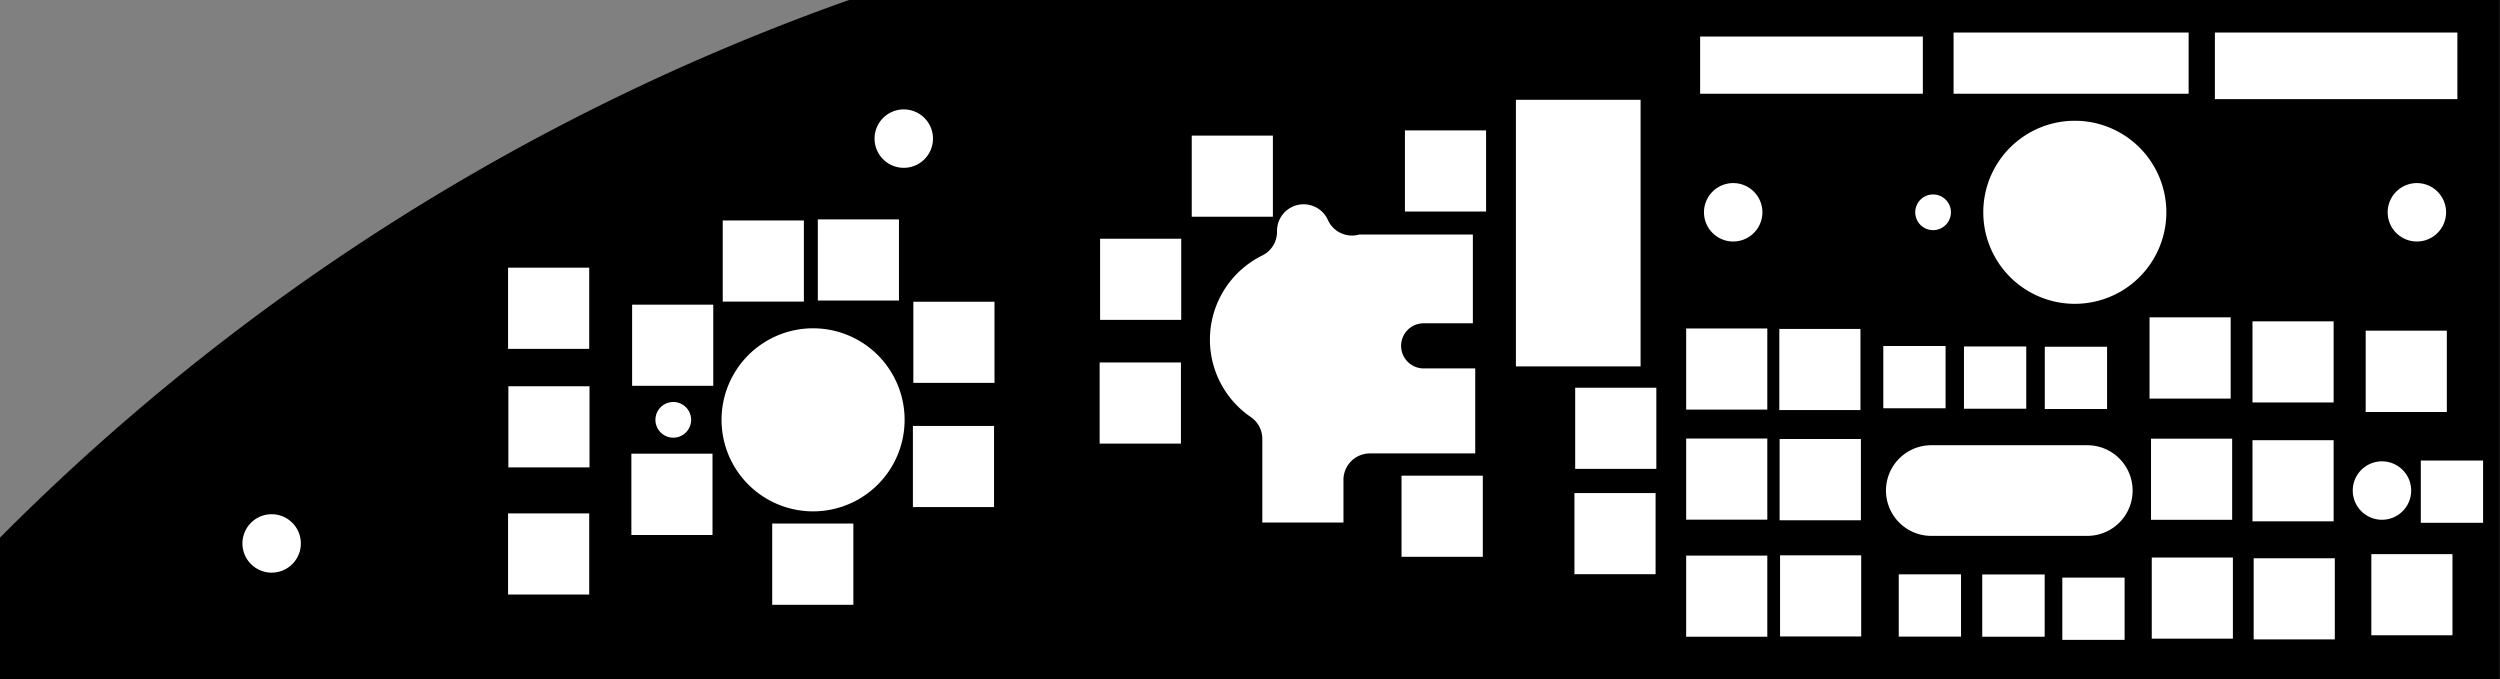 <?xml version="1.0" encoding="utf-8"?>
<!-- Generator: Fusion 360, Shaper Origin Export Add-In, Version 1.6.10  -->
<svg xmlns="http://www.w3.org/2000/svg" xmlns:xlink="http://www.w3.org/1999/xlink" xmlns:shaper="http://www.shapertools.com/namespaces/shaper" shaper:fusionaddin="version:1.6.10" width="16.828cm" height="4.572cm" version="1.1" x="0cm" y="0cm" viewBox="0 0 16.828 4.572" enable-background="new 0 0 16.828 4.572" xml:space="preserve"><rect x="0" y="0" width="16.828" height="4.572" fill="#808080" stroke="none"/><path d="M9.408,2.286 L-1.704,2.286 A15.24,15.24 109.524 0,1 -7.419,-1.333 L-7.419,-2.286 9.408,-2.286 9.408,2.286z" transform="matrix(1,0,0,-1,7.419,2.286)" fill="rgb(0,0,0)" shaper:cutDepth="0.003175" stroke-linecap="round" stroke-linejoin="round" /><path d="M1.727,0.726 L2.514,0.726 2.514,0.091 2.164,0.091 A0.133,0.133 90 0,1 2.164,-0.175 L2.53,-0.175 2.53,-0.785 1.802,-0.785 A0.159,0.159 90 0,1 1.643,-0.944 L1.643,-1.25 1.059,-1.25 1.059,-0.668 A0.159,0.159 0 0,1 0.99,-0.537 A0.65,0.65 235.687 0,0 1.069,0.583 A0.159,0.159 296.207 0,1 1.158,0.728 A0.198,0.198 180.722 0,0 1.537,0.812 A0.159,0.159 204.522 0,1 1.727,0.726z" transform="matrix(1,0,0,-1,7.419,2.286)" fill="rgb(255,255,255)" stroke="rgb(0,0,0)" stroke-width="0.001cm" stroke-linecap="round" stroke-linejoin="round" shaper:cutDepth="0.003175" /><path d="M1.168,0.808 L1.168,1.392 0.584,1.392 0.584,0.808 1.168,0.808z" transform="matrix(1,0,0,-1,7.419,2.286)" fill="rgb(255,255,255)" stroke="rgb(0,0,0)" stroke-width="0.001cm" stroke-linecap="round" stroke-linejoin="round" shaper:cutDepth="0.003175" /><path d="M0.551,0.114 L0.551,0.698 -0.033,0.698 -0.033,0.114 0.551,0.114z" transform="matrix(1,0,0,-1,7.419,2.286)" fill="rgb(255,255,255)" stroke="rgb(0,0,0)" stroke-width="0.001cm" stroke-linecap="round" stroke-linejoin="round" shaper:cutDepth="0.003175" /><path d="M0.549,-0.719 L0.549,-0.135 -0.036,-0.135 -0.036,-0.719 0.549,-0.719z" transform="matrix(1,0,0,-1,7.419,2.286)" fill="rgb(255,255,255)" stroke="rgb(0,0,0)" stroke-width="0.001cm" stroke-linecap="round" stroke-linejoin="round" shaper:cutDepth="0.003175" /><path d="M-0.709,-1.146 L-0.709,-0.562 -1.293,-0.562 -1.293,-1.146 -0.709,-1.146z" transform="matrix(1,0,0,-1,7.419,2.286)" fill="rgb(255,255,255)" stroke="rgb(0,0,0)" stroke-width="0.001cm" stroke-linecap="round" stroke-linejoin="round" shaper:cutDepth="0.003175" /><path d="M-1.656,-1.804 L-1.656,-1.219 -2.24,-1.219 -2.24,-1.804 -1.656,-1.804z" transform="matrix(1,0,0,-1,7.419,2.286)" fill="rgb(255,255,255)" stroke="rgb(0,0,0)" stroke-width="0.001cm" stroke-linecap="round" stroke-linejoin="round" shaper:cutDepth="0.003175" /><path d="M-1.989,0.237 L-1.989,0.821 -2.573,0.821 -2.573,0.237 -1.989,0.237z" transform="matrix(1,0,0,-1,7.419,2.286)" fill="rgb(255,255,255)" stroke="rgb(0,0,0)" stroke-width="0.001cm" stroke-linecap="round" stroke-linejoin="round" shaper:cutDepth="0.003175" /><path d="M-1.349,0.244 L-1.349,0.828 -1.933,0.828 -1.933,0.244 -1.349,0.244z" transform="matrix(1,0,0,-1,7.419,2.286)" fill="rgb(255,255,255)" stroke="rgb(0,0,0)" stroke-width="0.001cm" stroke-linecap="round" stroke-linejoin="round" shaper:cutDepth="0.003175" /><path d="M-0.706,-0.31 L-0.706,0.274 -1.29,0.274 -1.29,-0.31 -0.706,-0.31z" transform="matrix(1,0,0,-1,7.419,2.286)" fill="rgb(255,255,255)" stroke="rgb(0,0,0)" stroke-width="0.001cm" stroke-linecap="round" stroke-linejoin="round" shaper:cutDepth="0.003175" /><path d="M6.363,-2.019 L6.363,-1.562 5.905,-1.562 5.905,-2.019 6.363,-2.019z" transform="matrix(1,0,0,-1,7.419,2.286)" fill="rgb(255,255,255)" stroke="rgb(0,0,0)" stroke-width="0.001cm" stroke-linecap="round" stroke-linejoin="round" shaper:cutDepth="0.003175" /><path d="M5.8,-2.018 L5.8,-1.561 5.343,-1.561 5.343,-2.018 5.8,-2.018z" transform="matrix(1,0,0,-1,7.419,2.286)" fill="rgb(255,255,255)" stroke="rgb(0,0,0)" stroke-width="0.001cm" stroke-linecap="round" stroke-linejoin="round" shaper:cutDepth="0.003175" /><path d="M6.631,-0.692 L5.581,-0.692 A0.324,0.324 90 0,1 5.581,-1.34 L6.631,-1.34 A0.324,0.324 270 0,1 6.631,-0.692z" transform="matrix(1,0,0,-1,7.419,2.286)" fill="rgb(255,255,255)" stroke="rgb(0,0,0)" stroke-width="0.001cm" stroke-linecap="round" stroke-linejoin="round" shaper:cutDepth="0.003175" /><path d="M2.603,0.843 L2.603,1.427 2.019,1.427 2.019,0.843 2.603,0.843z" transform="matrix(1,0,0,-1,7.419,2.286)" fill="rgb(255,255,255)" stroke="rgb(0,0,0)" stroke-width="0.001cm" stroke-linecap="round" stroke-linejoin="round" shaper:cutDepth="0.003175" /><path d="M2.581,-1.481 L2.581,-0.897 1.996,-0.897 1.996,-1.481 2.581,-1.481z" transform="matrix(1,0,0,-1,7.419,2.286)" fill="rgb(255,255,255)" stroke="rgb(0,0,0)" stroke-width="0.001cm" stroke-linecap="round" stroke-linejoin="round" shaper:cutDepth="0.003175" /><path d="M5.128,-2.017 L5.128,-1.433 4.544,-1.433 4.544,-2.017 5.128,-2.017z" transform="matrix(1,0,0,-1,7.419,2.286)" fill="rgb(255,255,255)" stroke="rgb(0,0,0)" stroke-width="0.001cm" stroke-linecap="round" stroke-linejoin="round" shaper:cutDepth="0.003175" /><path d="M4.006,2.059 L4.006,1.636 5.543,1.636 5.543,2.059 4.006,2.059z" transform="matrix(1,0,0,-1,7.419,2.286)" fill="rgb(255,255,255)" stroke="rgb(0,0,0)" stroke-width="0.001cm" stroke-linecap="round" stroke-linejoin="round" shaper:cutDepth="0.003175" /><path d="M5.712,2.086 L5.712,1.636 7.332,1.636 7.332,2.086 5.712,2.086z" transform="matrix(1,0,0,-1,7.419,2.286)" fill="rgb(255,255,255)" stroke="rgb(0,0,0)" stroke-width="0.001cm" stroke-linecap="round" stroke-linejoin="round" shaper:cutDepth="0.003175" /><path d="M2.766,1.633 L2.766,-0.199 3.643,-0.199 3.643,1.633 2.766,1.633z" transform="matrix(1,0,0,-1,7.419,2.286)" fill="rgb(255,255,255)" stroke="rgb(0,0,0)" stroke-width="0.001cm" stroke-linecap="round" stroke-linejoin="round" shaper:cutDepth="0.003175" /><path d="M5.126,-1.235 L5.126,-0.65 4.541,-0.65 4.541,-1.235 5.126,-1.235z" transform="matrix(1,0,0,-1,7.419,2.286)" fill="rgb(255,255,255)" stroke="rgb(0,0,0)" stroke-width="0.001cm" stroke-linecap="round" stroke-linejoin="round" shaper:cutDepth="0.003175" /><path d="M5.123,-0.493 L5.123,0.091 4.539,0.091 4.539,-0.493 5.123,-0.493z" transform="matrix(1,0,0,-1,7.419,2.286)" fill="rgb(255,255,255)" stroke="rgb(0,0,0)" stroke-width="0.001cm" stroke-linecap="round" stroke-linejoin="round" shaper:cutDepth="0.003175" /><path d="M4.496,-0.49 L4.496,0.094 3.912,0.094 3.912,-0.49 4.496,-0.49z" transform="matrix(1,0,0,-1,7.419,2.286)" fill="rgb(255,255,255)" stroke="rgb(0,0,0)" stroke-width="0.001cm" stroke-linecap="round" stroke-linejoin="round" shaper:cutDepth="0.003175" /><path d="M4.496,-1.231 L4.496,-0.647 3.912,-0.647 3.912,-1.231 4.496,-1.231z" transform="matrix(1,0,0,-1,7.419,2.286)" fill="rgb(255,255,255)" stroke="rgb(0,0,0)" stroke-width="0.001cm" stroke-linecap="round" stroke-linejoin="round" shaper:cutDepth="0.003175" /><path d="M-2.599,-0.33 L-2.599,0.254 -3.183,0.254 -3.183,-0.33 -2.599,-0.33z" transform="matrix(1,0,0,-1,7.419,2.286)" fill="rgb(255,255,255)" stroke="rgb(0,0,0)" stroke-width="0.001cm" stroke-linecap="round" stroke-linejoin="round" shaper:cutDepth="0.003175" /><path d="M-2.604,-1.334 L-2.604,-0.749 -3.188,-0.749 -3.188,-1.334 -2.604,-1.334z" transform="matrix(1,0,0,-1,7.419,2.286)" fill="rgb(255,255,255)" stroke="rgb(0,0,0)" stroke-width="0.001cm" stroke-linecap="round" stroke-linejoin="round" shaper:cutDepth="0.003175" /><path d="M-3.434,-0.081 L-3.434,0.503 -4.018,0.503 -4.018,-0.081 -3.434,-0.081z" transform="matrix(1,0,0,-1,7.419,2.286)" fill="rgb(255,255,255)" stroke="rgb(0,0,0)" stroke-width="0.001cm" stroke-linecap="round" stroke-linejoin="round" shaper:cutDepth="0.003175" /><path d="M-3.432,-0.879 L-3.432,-0.295 -4.016,-0.295 -4.016,-0.879 -3.432,-0.879z" transform="matrix(1,0,0,-1,7.419,2.286)" fill="rgb(255,255,255)" stroke="rgb(0,0,0)" stroke-width="0.001cm" stroke-linecap="round" stroke-linejoin="round" shaper:cutDepth="0.003175" /><path d="M7.471,2.086 L7.471,1.6 9.141,1.6 9.141,2.086 7.471,2.086z" transform="matrix(1,0,0,-1,7.419,2.286)" fill="rgb(255,255,255)" stroke="rgb(0,0,0)" stroke-width="0.001cm" stroke-linecap="round" stroke-linejoin="round" shaper:cutDepth="0.003175" /><path d="M3.16,-1.014 L3.16,-1.598 3.744,-1.598 3.744,-1.014 3.16,-1.014z" transform="matrix(1,0,0,-1,7.419,2.286)" fill="rgb(255,255,255)" stroke="rgb(0,0,0)" stroke-width="0.001cm" stroke-linecap="round" stroke-linejoin="round" shaper:cutDepth="0.003175" /><path d="M3.165,-0.305 L3.165,-0.889 3.749,-0.889 3.749,-0.305 3.165,-0.305z" transform="matrix(1,0,0,-1,7.419,2.286)" fill="rgb(255,255,255)" stroke="rgb(0,0,0)" stroke-width="0.001cm" stroke-linecap="round" stroke-linejoin="round" shaper:cutDepth="0.003175" /><path d="M-3.434,-1.735 L-3.434,-1.151 -4.018,-1.151 -4.018,-1.735 -3.434,-1.735z" transform="matrix(1,0,0,-1,7.419,2.286)" fill="rgb(255,255,255)" stroke="rgb(0,0,0)" stroke-width="0.001cm" stroke-linecap="round" stroke-linejoin="round" shaper:cutDepth="0.003175" /><path d="M8.308,-1.242 L8.308,-0.658 7.724,-0.658 7.724,-1.242 8.308,-1.242z" transform="matrix(1,0,0,-1,7.419,2.286)" fill="rgb(255,255,255)" stroke="rgb(0,0,0)" stroke-width="0.001cm" stroke-linecap="round" stroke-linejoin="round" shaper:cutDepth="0.003175" /><path d="M8.308,-0.442 L8.308,0.142 7.724,0.142 7.724,-0.442 8.308,-0.442z" transform="matrix(1,0,0,-1,7.419,2.286)" fill="rgb(255,255,255)" stroke="rgb(0,0,0)" stroke-width="0.001cm" stroke-linecap="round" stroke-linejoin="round" shaper:cutDepth="0.003175" /><path d="M9.07,-0.506 L9.07,0.079 8.486,0.079 8.486,-0.506 9.07,-0.506z" transform="matrix(1,0,0,-1,7.419,2.286)" fill="rgb(255,255,255)" stroke="rgb(0,0,0)" stroke-width="0.001cm" stroke-linecap="round" stroke-linejoin="round" shaper:cutDepth="0.003175" /><path d="M9.108,-2.009 L9.108,-1.425 8.524,-1.425 8.524,-2.009 9.108,-2.009z" transform="matrix(1,0,0,-1,7.419,2.286)" fill="rgb(255,255,255)" stroke="rgb(0,0,0)" stroke-width="0.001cm" stroke-linecap="round" stroke-linejoin="round" shaper:cutDepth="0.003175" /><path d="M9.314,-1.252 L9.314,-0.795 8.857,-0.795 8.857,-1.252 9.314,-1.252z" transform="matrix(1,0,0,-1,7.419,2.286)" fill="rgb(255,255,255)" stroke="rgb(0,0,0)" stroke-width="0.001cm" stroke-linecap="round" stroke-linejoin="round" shaper:cutDepth="0.003175" /><path d="M6.901,-2.04 L6.901,-1.583 6.444,-1.583 6.444,-2.04 6.901,-2.04z" transform="matrix(1,0,0,-1,7.419,2.286)" fill="rgb(255,255,255)" stroke="rgb(0,0,0)" stroke-width="0.001cm" stroke-linecap="round" stroke-linejoin="round" shaper:cutDepth="0.003175" /><path d="M7.63,-2.032 L7.63,-1.448 7.046,-1.448 7.046,-2.032 7.63,-2.032z" transform="matrix(1,0,0,-1,7.419,2.286)" fill="rgb(255,255,255)" stroke="rgb(0,0,0)" stroke-width="0.001cm" stroke-linecap="round" stroke-linejoin="round" shaper:cutDepth="0.003175" /><path d="M7.625,-1.232 L7.625,-0.648 7.041,-0.648 7.041,-1.232 7.625,-1.232z" transform="matrix(1,0,0,-1,7.419,2.286)" fill="rgb(255,255,255)" stroke="rgb(0,0,0)" stroke-width="0.001cm" stroke-linecap="round" stroke-linejoin="round" shaper:cutDepth="0.003175" /><path d="M7.615,-0.416 L7.615,0.169 7.031,0.169 7.031,-0.416 7.615,-0.416z" transform="matrix(1,0,0,-1,7.419,2.286)" fill="rgb(255,255,255)" stroke="rgb(0,0,0)" stroke-width="0.001cm" stroke-linecap="round" stroke-linejoin="round" shaper:cutDepth="0.003175" /><path d="M8.316,-2.037 L8.316,-1.453 7.732,-1.453 7.732,-2.037 8.316,-2.037z" transform="matrix(1,0,0,-1,7.419,2.286)" fill="rgb(255,255,255)" stroke="rgb(0,0,0)" stroke-width="0.001cm" stroke-linecap="round" stroke-linejoin="round" shaper:cutDepth="0.003175" /><path d="M5.696,-0.481 L5.696,-0.024 5.239,-0.024 5.239,-0.481 5.696,-0.481z" transform="matrix(1,0,0,-1,7.419,2.286)" fill="rgb(255,255,255)" stroke="rgb(0,0,0)" stroke-width="0.001cm" stroke-linecap="round" stroke-linejoin="round" shaper:cutDepth="0.003175" /><path d="M6.239,-0.484 L6.239,-0.027 5.782,-0.027 5.782,-0.484 6.239,-0.484z" transform="matrix(1,0,0,-1,7.419,2.286)" fill="rgb(255,255,255)" stroke="rgb(0,0,0)" stroke-width="0.001cm" stroke-linecap="round" stroke-linejoin="round" shaper:cutDepth="0.003175" /><path d="M6.783,-0.486 L6.783,-0.029 6.326,-0.029 6.326,-0.486 6.783,-0.486z" transform="matrix(1,0,0,-1,7.419,2.286)" fill="rgb(255,255,255)" stroke="rgb(0,0,0)" stroke-width="0.001cm" stroke-linecap="round" stroke-linejoin="round" shaper:cutDepth="0.003175" /><path d="M4.496,-2.019 L4.496,-1.435 3.912,-1.435 3.912,-2.019 4.496,-2.019z" transform="matrix(1,0,0,-1,7.419,2.286)" fill="rgb(255,255,255)" stroke="rgb(0,0,0)" stroke-width="0.001cm" stroke-linecap="round" stroke-linejoin="round" shaper:cutDepth="0.003175" /><path d="M8.399,-1.016 a0.215,0.215 0 1,1 0.431,0 a0.215,0.215 0 1,1 -0.431,0z" transform="matrix(1,0,0,-1,7.419,2.286)" fill="rgb(255,255,255)" stroke="rgb(0,0,0)" stroke-width="0.001cm" stroke-linecap="round" stroke-linejoin="round" shaper:cutDepth="0.003175" /><path d="M-1.551,1.353 a0.215,0.215 0 1,1 0.431,0 a0.215,0.215 0 1,1 -0.431,0z" transform="matrix(1,0,0,-1,7.419,2.286)" fill="rgb(255,255,255)" stroke="rgb(0,0,0)" stroke-width="0.001cm" stroke-linecap="round" stroke-linejoin="round" shaper:cutDepth="0.003175" /><path d="M-5.806,-1.372 a0.215,0.215 0 1,1 0.431,0 a0.215,0.215 0 1,1 -0.431,0z" transform="matrix(1,0,0,-1,7.419,2.286)" fill="rgb(255,255,255)" stroke="rgb(0,0,0)" stroke-width="0.001cm" stroke-linecap="round" stroke-linejoin="round" shaper:cutDepth="0.003175" /><path d="M4.032,0.857 a0.215,0.215 0 1,1 0.431,0 a0.215,0.215 0 1,1 -0.431,0z" transform="matrix(1,0,0,-1,7.419,2.286)" fill="rgb(255,255,255)" stroke="rgb(0,0,0)" stroke-width="0.001cm" stroke-linecap="round" stroke-linejoin="round" shaper:cutDepth="0.003175" /><path d="M8.634,0.857 a0.215,0.215 0 1,1 0.431,0 a0.215,0.215 0 1,1 -0.431,0z" transform="matrix(1,0,0,-1,7.419,2.286)" fill="rgb(255,255,255)" stroke="rgb(0,0,0)" stroke-width="0.001cm" stroke-linecap="round" stroke-linejoin="round" shaper:cutDepth="0.003175" /><path d="M-3.026,-0.54 a0.139,0.139 0 1,1 0.278,0 a0.139,0.139 0 1,1 -0.278,0z" transform="matrix(1,0,0,-1,7.419,2.286)" fill="rgb(255,255,255)" stroke="rgb(0,0,0)" stroke-width="0.001cm" stroke-linecap="round" stroke-linejoin="round" shaper:cutDepth="0.003175" /><path d="M5.454,0.857 a0.139,0.139 0 1,1 0.278,0 a0.139,0.139 0 1,1 -0.278,0z" transform="matrix(1,0,0,-1,7.419,2.286)" fill="rgb(255,255,255)" stroke="rgb(0,0,0)" stroke-width="0.001cm" stroke-linecap="round" stroke-linejoin="round" shaper:cutDepth="0.003175" /><path d="M-2.581,-0.54 a0.635,0.635 0 1,1 1.27,0 a0.635,0.635 0 1,1 -1.27,0z" transform="matrix(1,0,0,-1,7.419,2.286)" fill="rgb(255,255,255)" stroke="rgb(0,0,0)" stroke-width="0.001cm" stroke-linecap="round" stroke-linejoin="round" shaper:cutDepth="0.003175" /><path d="M5.912,0.857 a0.635,0.635 0 1,1 1.27,0 a0.635,0.635 0 1,1 -1.27,0z" transform="matrix(1,0,0,-1,7.419,2.286)" fill="rgb(255,255,255)" stroke="rgb(0,0,0)" stroke-width="0.001cm" stroke-linecap="round" stroke-linejoin="round" shaper:cutDepth="0.003175" /></svg>